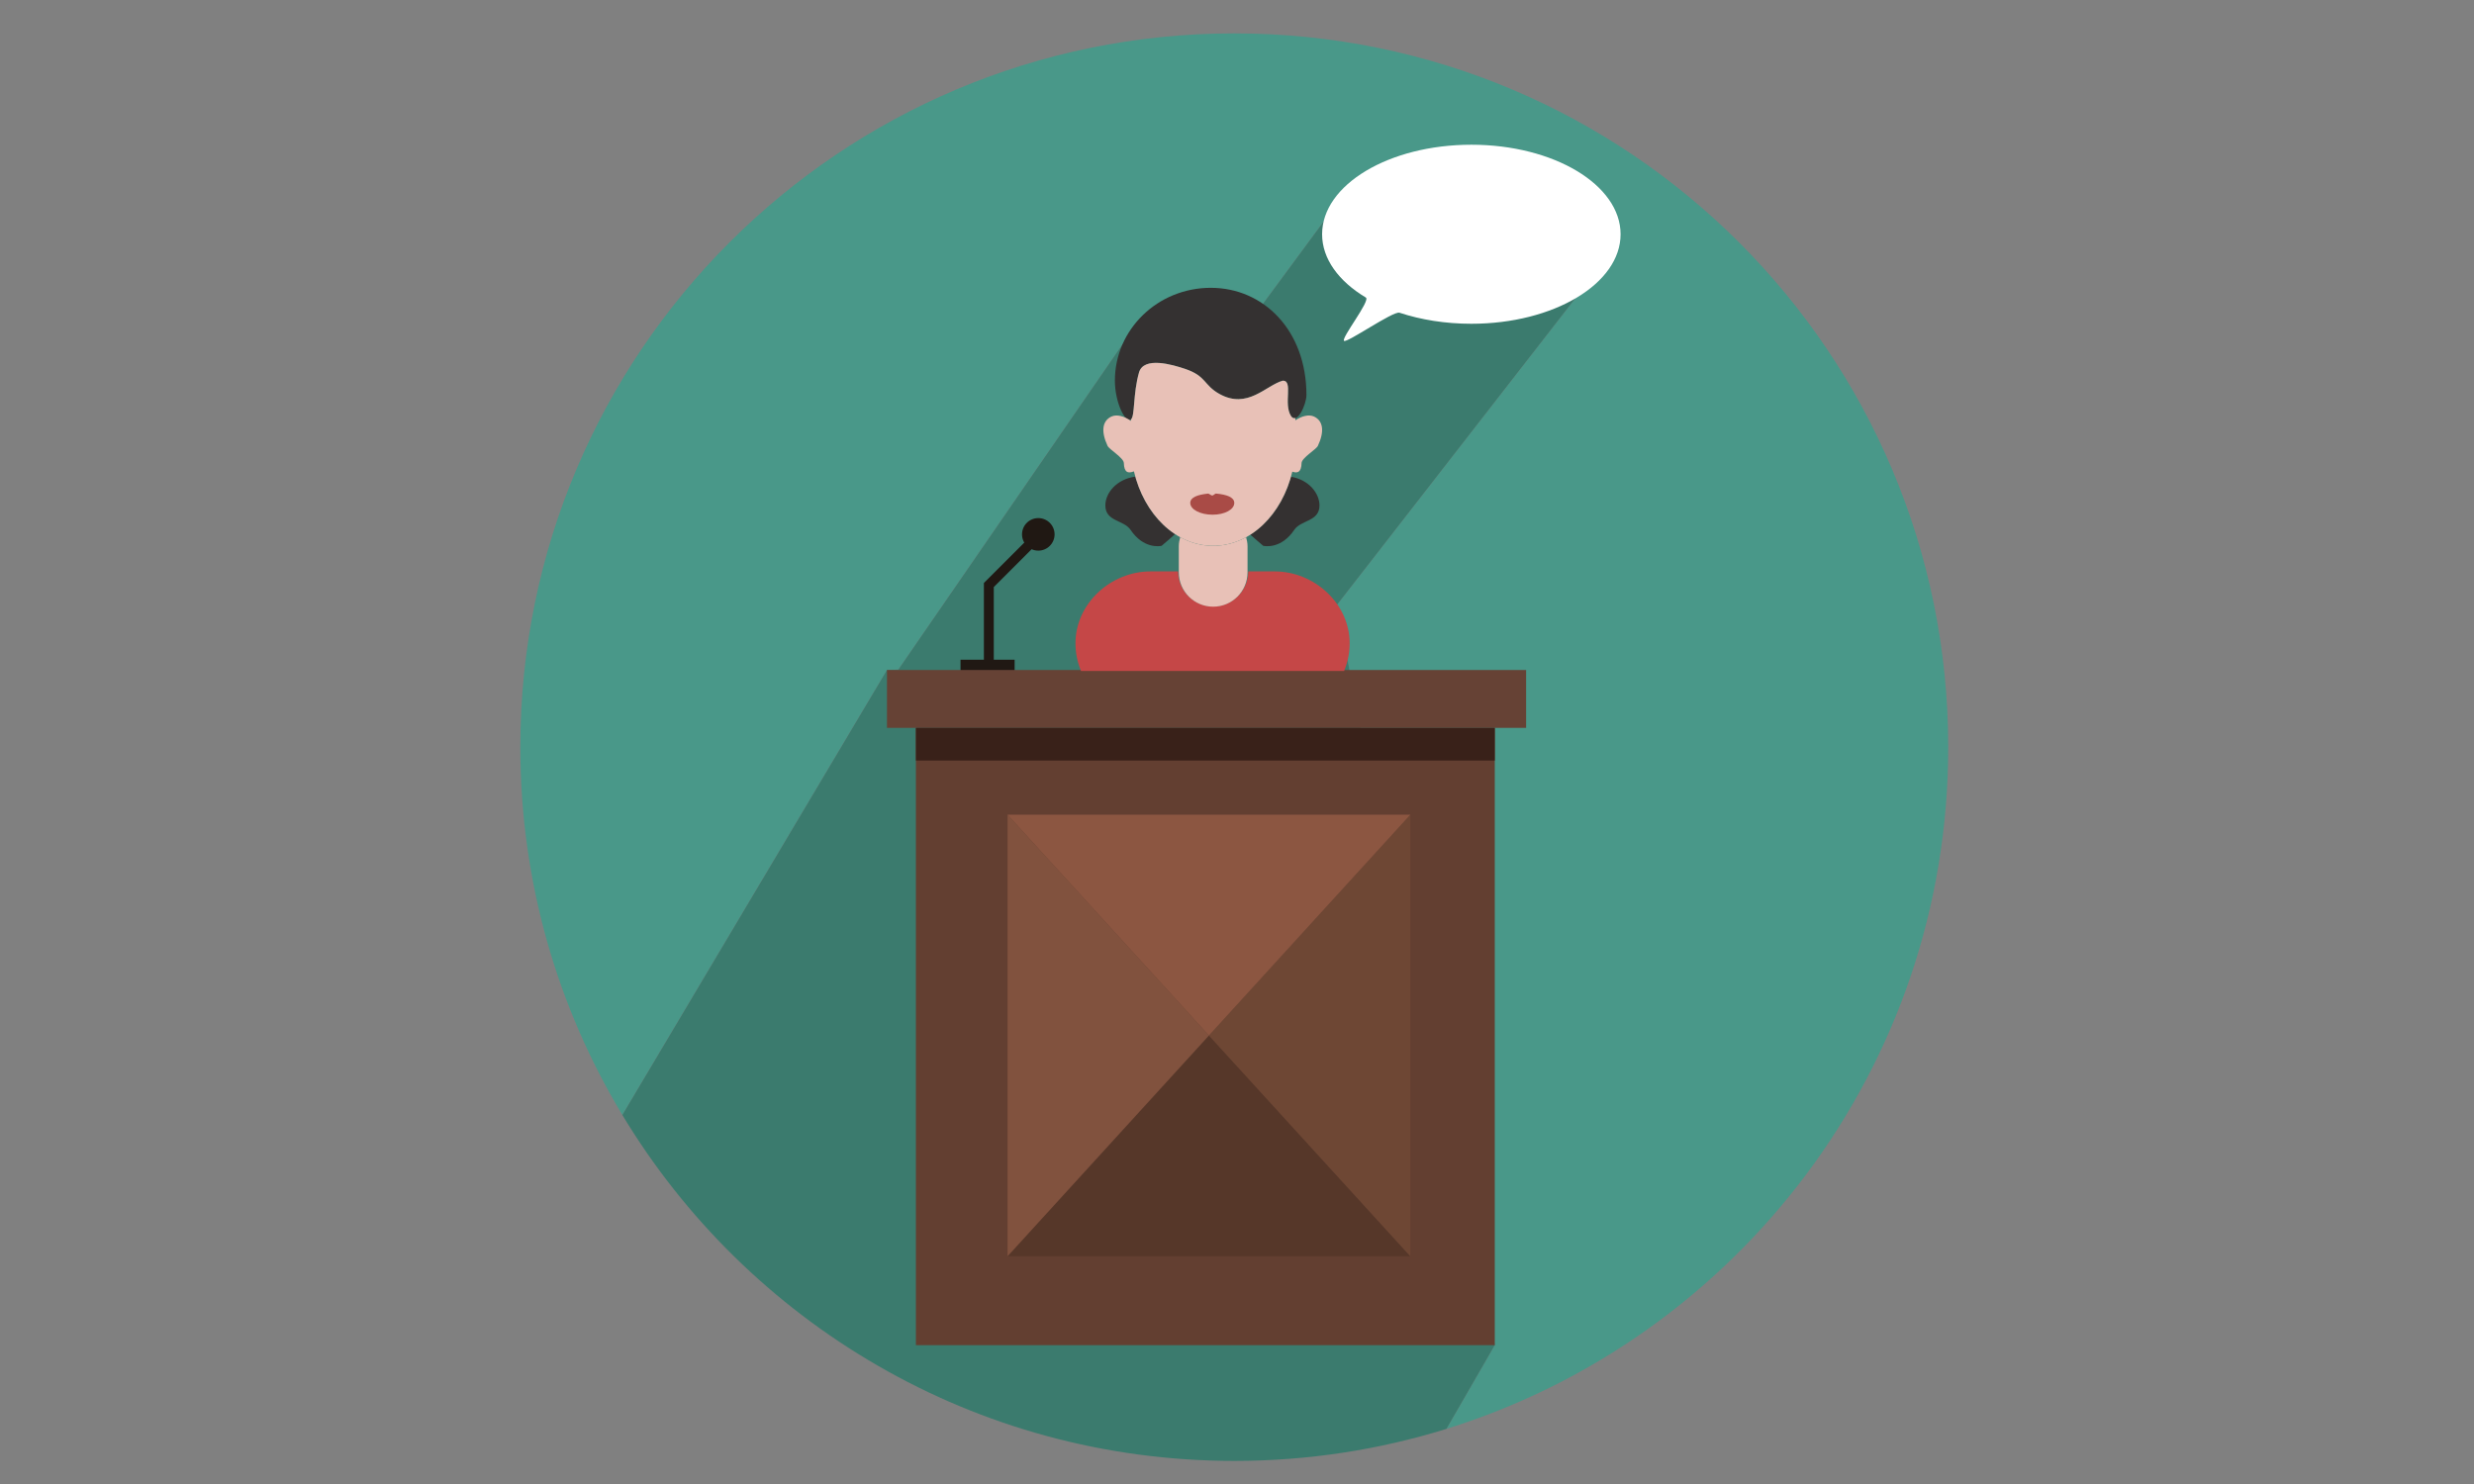 <?xml version="1.0" encoding="utf-8"?>
<!-- Generator: Adobe Illustrator 16.0.0, SVG Export Plug-In . SVG Version: 6.00 Build 0)  -->
<!DOCTYPE svg PUBLIC "-//W3C//DTD SVG 1.1//EN" "http://www.w3.org/Graphics/SVG/1.1/DTD/svg11.dtd">
<svg version="1.1" id="Capa_1" xmlns="http://www.w3.org/2000/svg" xmlns:xlink="http://www.w3.org/1999/xlink" x="0px" y="0px"
	 width="250px" height="150px" viewBox="0 0 250 150" enable-background="new 0 0 250 150" xml:space="preserve">
<rect x="0" y="0" width="250" height="150" fill="#808080" stroke="none"/>
<g>
	<g>
		<path fill="#499889" d="M196.87,75.52c0-39.844-32.301-72.145-72.146-72.145S52.58,35.676,52.58,75.52
			c0,13.604,3.766,26.323,10.309,37.181l26.739-44.978l1.147-0.04l22.654-32.878l14.191-4.096l6.156-8.342l25.396,7.805
			l-24.071,30.966l3.635,19.015l12.312,55.815l-4.885,8.461C175.539,135.296,196.87,107.899,196.87,75.52z"/>
		<path fill="#3B7B6E" d="M138.737,80.151l-3.635-19.015l24.071-30.966l-25.396-7.805l-6.156,8.342l-14.191,4.096L90.775,67.682
			l-1.147,0.04L62.889,112.7c12.625,20.95,35.592,34.966,61.836,34.966c7.466,0,14.667-1.134,21.439-3.238l4.885-8.461
			L138.737,80.151z"/>
	</g>
	<path fill="#343131" d="M112.66,38.475c0-5.183,4.338-9.384,9.688-9.384c5.351,0,9.669,4.319,9.669,10.842
		c0,0.951-0.965,3.067-1.565,2.107c-0.782-1.251,0.262-3.571-0.822-3.565c-1.72,0.481-3.564,2.935-6.414,1.338
		c-1.607-0.901-1.294-1.795-3.458-2.526c-1.267-0.428-4.188-1.292-4.662,0.366c-0.615,2.153-0.4,4.409-0.811,4.742
		C113.737,42.838,112.66,40.697,112.66,38.475z"/>
	<rect x="92.552" y="73.57" fill="#633F31" width="58.497" height="62.396"/>
	<g>
		<line fill="none" stroke="#201813" stroke-width="2" stroke-miterlimit="10" x1="97.061" y1="67.682" x2="102.529" y2="67.682"/>
	</g>
	<polyline fill="none" stroke="#201813" stroke-miterlimit="10" points="99.924,67.722 99.924,59.131 105.134,53.921 	"/>
	<circle fill="#201813" cx="104.921" cy="54.013" r="1.645"/>
	<rect x="89.628" y="67.722" fill="#664235" width="64.588" height="5.848"/>
	<path fill="#C54747" d="M128.802,57.756h-2.669c0,1.955-1.585,3.54-3.539,3.54c-1.956,0-3.541-1.585-3.541-3.54h-2.795
		c-4.013,0-7.58,3.253-7.58,7.267c0,0.991,0.202,1.934,0.56,2.794h26.585c0.358-0.86,0.56-1.803,0.56-2.794
		C136.383,61.01,132.816,57.756,128.802,57.756z"/>
	<path fill="#E8C1B7" d="M122.591,55.171c-1.185,0-2.31-0.314-3.33-0.873c-0.083,0.299-0.143,0.607-0.143,0.933v2.62
		c0,1.918,1.555,3.473,3.474,3.473s3.473-1.555,3.473-3.473v-2.62c0-0.326-0.061-0.634-0.144-0.933
		C124.901,54.856,123.775,55.171,122.591,55.171z"/>
	<g>
		<g>
			<path fill="#343131" d="M117.382,55.171C117.42,55.16,117.416,55.162,117.382,55.171L117.382,55.171z"/>
			<path fill="#343131" d="M114.727,48.174c-1.92,0.266-3.03,1.67-3.03,2.913c0,1.646,1.869,1.457,2.547,2.468
				c1.297,1.929,2.922,1.664,3.139,1.615c0.598-0.524,1.035-0.872,1.362-1.186C116.881,52.767,115.434,50.692,114.727,48.174z"/>
		</g>
	</g>
	<g>
		<g>
			<path fill="#343131" d="M127.647,55.171L127.647,55.171C127.614,55.162,127.61,55.16,127.647,55.171z"/>
			<path fill="#343131" d="M130.454,48.187c-0.723,2.552-2.204,4.646-4.109,5.854c0.323,0.3,0.74,0.635,1.303,1.129
				c0.217,0.048,1.843,0.314,3.139-1.615c0.68-1.011,2.548-0.823,2.548-2.468C133.334,49.874,132.286,48.501,130.454,48.187z"/>
		</g>
	</g>
	<path fill="#E8C1B7" d="M132.786,42.105c-0.515-0.241-1.231-0.06-1.889,0.379c-0.002-0.078-0.005-0.151-0.007-0.232
		c-0.155,0.043-0.306,0-0.438-0.212c-0.782-1.251,0.262-3.571-0.822-3.565c-1.72,0.481-3.564,2.935-6.414,1.338
		c-1.607-0.901-1.294-1.795-3.458-2.526c-1.267-0.428-4.188-1.292-4.662,0.366c-0.615,2.153-0.4,4.409-0.811,4.742
		c-0.001,0.052-0.002,0.098-0.003,0.148c-0.679-0.484-1.437-0.689-1.974-0.438c-0.939,0.441-1.061,1.525-0.386,2.964
		c0.168,0.359,1.627,1.212,1.643,1.728c0.029,0.964,0.42,1.08,1.019,0.847c1.016,4.348,4.213,7.527,8.005,7.527
		c3.784,0,6.975-3.163,8.001-7.496c0.553,0.191,0.909,0.042,0.936-0.878c0.018-0.516,1.477-1.368,1.645-1.728
		C133.849,43.63,133.726,42.546,132.786,42.105z"/>
	<path fill="#A94B46" d="M124.725,50.837c0,0.664-0.966,1.188-2.194,1.188c-1.229,0-2.254-0.523-2.254-1.188
		c0-0.583,0.762-0.831,1.775-0.943c0.145-0.016,0.295,0.188,0.448,0.188c0.135,0,0.267-0.206,0.396-0.193
		C123.936,49.99,124.725,50.244,124.725,50.837z"/>
	<polygon fill="#563729" points="101.813,126.978 142.517,126.978 122.165,104.662 	"/>
	<polygon fill="#6E4734" points="122.165,104.662 142.517,126.978 142.517,82.346 	"/>
	<polygon fill="#81523E" points="101.813,82.346 101.813,126.978 122.165,104.662 	"/>
	<polygon fill="#8C5641" points="142.517,82.346 101.813,82.346 122.165,104.662 	"/>
	<rect x="92.552" y="73.57" fill="#392119" width="58.497" height="3.304"/>
	<path fill="#FFFFFF" d="M163.761,23.677c0,4.997-6.752,9.049-15.08,9.049c-2.63,0-5.104-0.405-7.259-1.116
		c-0.626-0.207-5.325,3.095-5.608,2.843c-0.308-0.274,2.706-4.077,2.205-4.378c-2.731-1.636-4.419-3.899-4.419-6.398
		c0-4.997,6.752-9.048,15.081-9.048C157.009,14.628,163.761,18.68,163.761,23.677z"/>
</g>
</svg>
